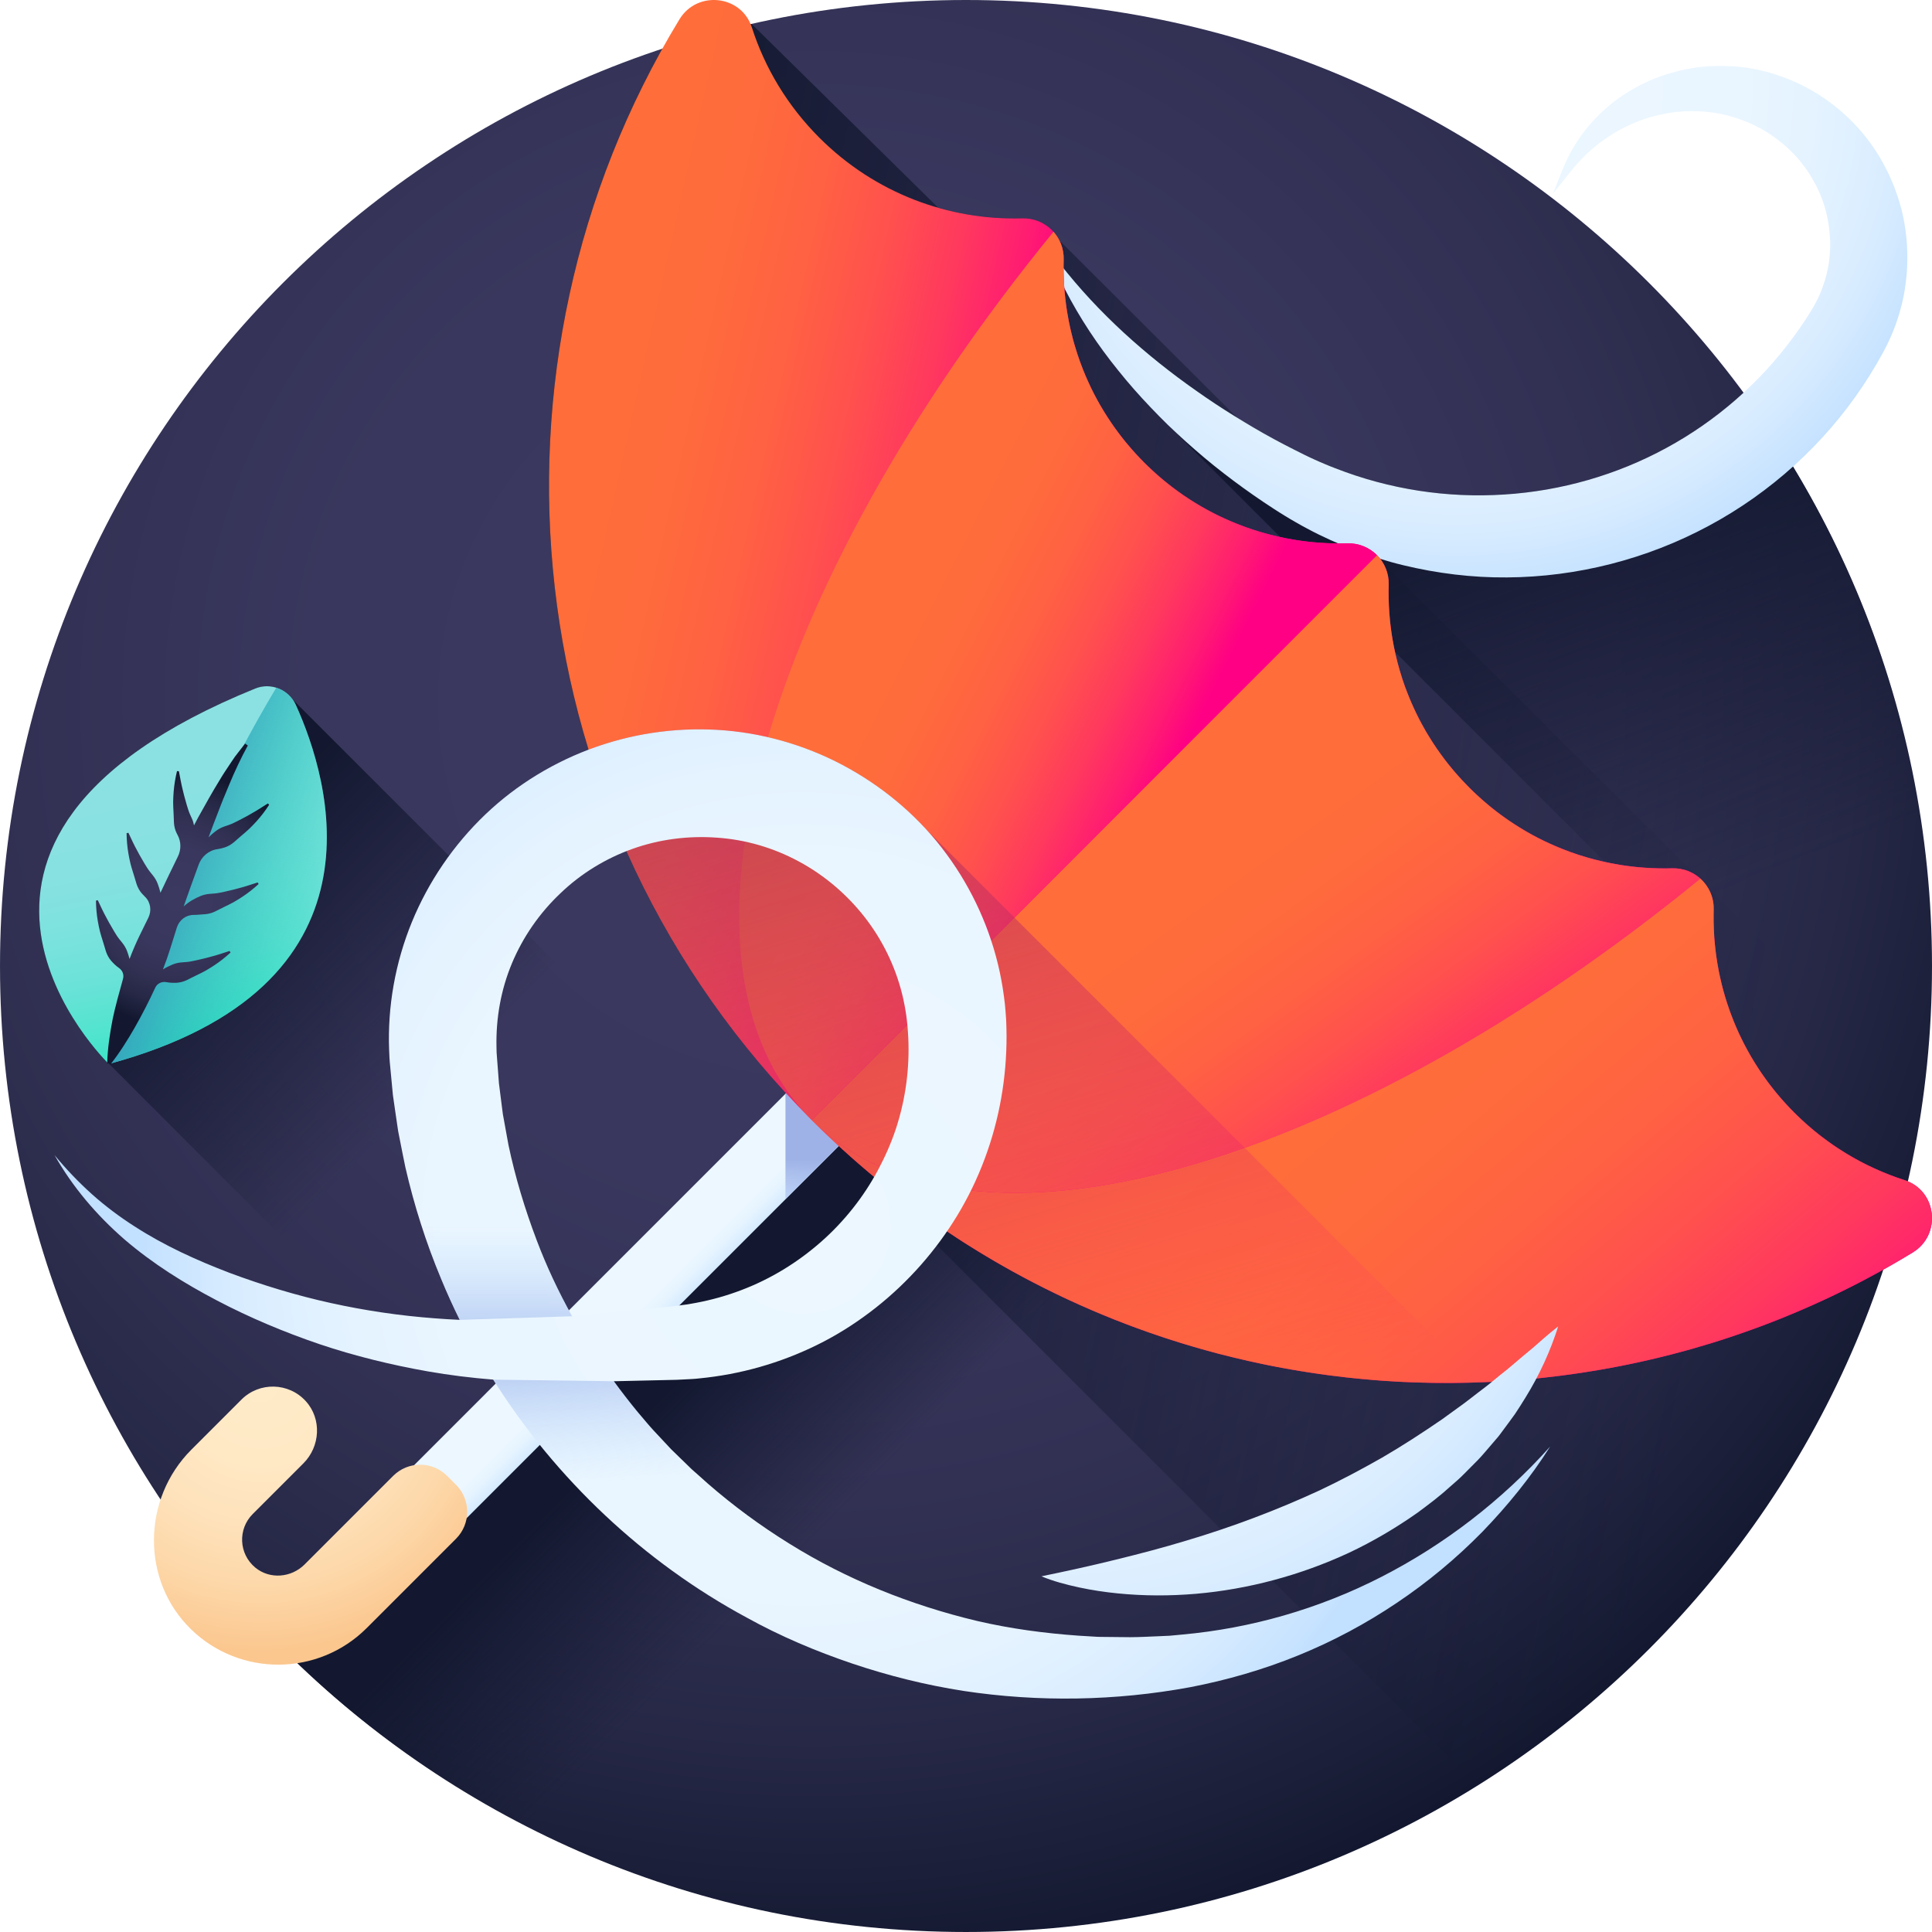<svg height="512pt" viewBox="0 0 512 512.001" width="512pt" xmlns="http://www.w3.org/2000/svg" xmlns:xlink="http://www.w3.org/1999/xlink"><linearGradient id="a"><stop offset="0" stop-color="#3b395f"/><stop offset=".395" stop-color="#39375d"/><stop offset=".628" stop-color="#323154"/><stop offset=".818" stop-color="#262846"/><stop offset=".985" stop-color="#151a32"/><stop offset="1" stop-color="#131830"/></linearGradient><radialGradient id="b" cx="215.844" cy="185.726" gradientUnits="userSpaceOnUse" r="336.69" xlink:href="#a"/><linearGradient id="c"><stop offset="0" stop-color="#131830" stop-opacity="0"/><stop offset=".842" stop-color="#131830"/></linearGradient><linearGradient id="d" gradientUnits="userSpaceOnUse" x1="468.247" x2="44.593" xlink:href="#c" y1="274.191" y2="189.862"/><linearGradient id="e" gradientUnits="userSpaceOnUse" x1="436.468" x2="383.595" xlink:href="#c" y1="244.69" y2="108.157"/><linearGradient id="f" gradientUnits="userSpaceOnUse" x1="208.019" x2="161.728" xlink:href="#c" y1="415.417" y2="369.126"/><linearGradient id="g"><stop offset="0" stop-color="#ecf7ff"/><stop offset=".535" stop-color="#eaf6ff"/><stop offset=".728" stop-color="#e3f2ff"/><stop offset=".865" stop-color="#d8ecff"/><stop offset=".976" stop-color="#c7e3ff"/><stop offset="1" stop-color="#c2e0ff"/></linearGradient><radialGradient id="h" cx="386.207" cy="23.04" gradientUnits="userSpaceOnUse" r="135.892" xlink:href="#g"/><linearGradient id="i"><stop offset="0" stop-color="#ffebc9"/><stop offset=".277" stop-color="#ffe9c5"/><stop offset=".526" stop-color="#fee2bb"/><stop offset=".764" stop-color="#fdd7a8"/><stop offset=".995" stop-color="#fbc78f"/><stop offset="1" stop-color="#fbc78e"/></linearGradient><radialGradient id="j" cx="336.471" cy="175.926" gradientUnits="userSpaceOnUse" r="14.855" xlink:href="#i"/><linearGradient id="k" gradientTransform="matrix(.71 .71 -.71 .71 -1016.441 -190.772)" gradientUnits="userSpaceOnUse" x1="1213.791" x2="1223.948" y1="-489.995" y2="-489.995"><stop offset="0" stop-color="#ecf7ff"/><stop offset=".293" stop-color="#e6f4ff"/><stop offset=".692" stop-color="#d4eaff"/><stop offset="1" stop-color="#c2e0ff"/></linearGradient><linearGradient id="l" gradientTransform="matrix(.71 .71 -.71 .71 -1016.441 -190.772)" gradientUnits="userSpaceOnUse" x1="1253.833" x2="1235.831" y1="-516.292" y2="-534.293"><stop offset=".003" stop-color="#c2e0ff" stop-opacity="0"/><stop offset=".188" stop-color="#b9d5f9" stop-opacity=".184"/><stop offset=".695" stop-color="#a5bbec" stop-opacity=".694"/><stop offset="1" stop-color="#9eb2e7"/></linearGradient><linearGradient id="m"><stop offset="0" stop-color="#ff6e3a"/><stop offset=".234" stop-color="#ff6b3c"/><stop offset=".418" stop-color="#ff6143"/><stop offset=".586" stop-color="#ff504e"/><stop offset=".743" stop-color="#ff395e"/><stop offset=".893" stop-color="#ff1b72"/><stop offset="1" stop-color="#ff0084"/></linearGradient><linearGradient id="n" gradientTransform="matrix(0 1.004 1.004 0 -145.495 145.496)" gradientUnits="userSpaceOnUse" x1="8.532" x2="34.532" xlink:href="#m" y1="287.748" y2="403.748"/><linearGradient id="o" gradientTransform="matrix(0 1.004 1.004 0 -145.495 145.496)" gradientUnits="userSpaceOnUse" x1="85.48" x2="175.48" xlink:href="#m" y1="452.383" y2="517.383"/><linearGradient id="p" gradientTransform="matrix(0 1.004 1.004 0 -145.495 145.496)" gradientUnits="userSpaceOnUse" x1="25.108" x2="64.108" xlink:href="#m" y1="374.557" y2="451.557"/><linearGradient id="q" gradientTransform="matrix(0 1.004 1.004 0 -145.495 145.496)" gradientUnits="userSpaceOnUse" x1="134.801" x2="262.801" xlink:href="#m" y1="490.126" y2="599.126"/><radialGradient id="r" cx="69.031" cy="366.672" gradientUnits="userSpaceOnUse" r="71.434" xlink:href="#i"/><linearGradient id="s" gradientUnits="userSpaceOnUse" x1="303.747" x2="223.433" y1="381.093" y2="115.054"><stop offset="0" stop-color="#ff0084" stop-opacity="0"/><stop offset=".074" stop-color="#f4087e" stop-opacity=".075"/><stop offset=".335" stop-color="#d2216b" stop-opacity=".333"/><stop offset=".583" stop-color="#ba335e" stop-opacity=".584"/><stop offset=".811" stop-color="#ab3d56" stop-opacity=".812"/><stop offset="1" stop-color="#a64153"/></linearGradient><linearGradient id="t" gradientUnits="userSpaceOnUse" x1="111.422" x2="40.371" xlink:href="#c" y1="291.82" y2="220.769"/><radialGradient id="u" cx="212.639" cy="324.714" gradientUnits="userSpaceOnUse" r="175.047" xlink:href="#g"/><linearGradient id="v"><stop offset=".003" stop-color="#c2e0ff" stop-opacity="0"/><stop offset=".076" stop-color="#bfdcfd" stop-opacity=".075"/><stop offset="1" stop-color="#9eb2e7"/></linearGradient><linearGradient id="w" gradientUnits="userSpaceOnUse" x1="170.839" x2="168.572" xlink:href="#v" y1="392.849" y2="350.099"/><linearGradient id="x" gradientUnits="userSpaceOnUse" x1="129.766" x2="129.766" xlink:href="#v" y1="324.525" y2="363.513"/><linearGradient id="y" gradientTransform="matrix(1.003 .038 -.038 1.003 -309.314 574.988)" gradientUnits="userSpaceOnUse" x1="338.202" x2="359.66" y1="-377.005" y2="-291.965"><stop offset="0" stop-color="#8be1e2"/><stop offset=".187" stop-color="#87e1e1"/><stop offset=".356" stop-color="#7ce2dd"/><stop offset=".517" stop-color="#6ae2d7"/><stop offset=".674" stop-color="#50e4ce"/><stop offset=".828" stop-color="#2fe5c2"/><stop offset=".977" stop-color="#07e7b4"/><stop offset="1" stop-color="#00e7b2"/></linearGradient><linearGradient id="z" gradientTransform="matrix(.916 -.411 .411 .916 1149.68 -26.416)" gradientUnits="userSpaceOnUse" x1="-1072.07" x2="-1111.153" y1="-184.338" y2="-219.151"><stop offset=".003" stop-color="#00e7b2" stop-opacity="0"/><stop offset=".431" stop-color="#1bc4b7" stop-opacity=".427"/><stop offset="1" stop-color="#3b9abe"/></linearGradient><radialGradient id="A" cx="556.375" cy="-703.13" gradientTransform="matrix(.548 .841 .841 -.548 332.903 -615.103)" gradientUnits="userSpaceOnUse" r="33.488" xlink:href="#a"/><radialGradient id="B" cx="-72.65" cy="625.962" gradientTransform="matrix(.481 -.881 .881 .481 -238.609 -77.383)" gradientUnits="userSpaceOnUse" r="162.399" xlink:href="#g"/><path d="m512 256c0 141.387-114.613 256-256 256-141.383 0-256-114.613-256-256s114.617-256 256-256c141.387 0 256 114.613 256 256zm0 0" fill="url(#b)"/><path d="m509.492 291.844-228.758-228.148c-1.801-3.555-5.531-5.961-9.824-5.836-7.492.215-15.008-.727-22.27-2.805l-49.457-48.715c-8.035 1.82-15.926 4.023-23.656 6.582-50.504 90.512-37.301 207.008 39.625 283.93l176.359 176.359c62.742-39.227 107.258-104.871 117.98-181.367zm0 0" fill="url(#d)"/><path d="m512 256c0 18.352-1.945 36.242-5.613 53.488l-195.844-195.883-5.641-5.652c-2.992-3.145-5.863-6.387-8.562-9.77-2.734-3.363-5.293-6.848-7.652-10.449-4.727-7.211-8.762-14.859-11.543-22.883.449.637.902 1.27 1.375 1.891 8.531 11.637 18.66 21.555 29.645 30.207.922.742 1.867 1.477 2.812 2.18.352.281.711.551 1.074.824 1.625 1.23 3.293 2.418 4.957 3.59 1.668 1.176 3.344 2.332 5.039 3.453 3.395 2.25 6.867 4.367 10.352 6.426 3.496 2.059 7.059 3.977 10.664 5.785.852.441 1.855.953 2.738 1.375.883.41 1.746.852 2.641 1.234.883.398 1.766.801 2.672 1.164.891.379 1.785.742 2.688 1.082 14.398 5.652 29.789 7.98 44.848 7 15.066-.957 29.836-5.203 42.988-12.367.723-.395 1.434-.797 2.148-1.207.773-.441 1.535-.895 2.297-1.355.273-.172.531-.332.805-.504 1.457-.902 2.891-1.844 4.297-2.828.543-.371 1.082-.754 1.617-1.156.5-.352.992-.711 1.484-1.094.301-.219.602-.449.895-.672.562-.434 1.113-.875 1.664-1.316.211-.172.422-.34.633-.512.523-.422 1.047-.863 1.566-1.316 1.023-.852 2.027-1.746 3.012-2.648 4.656 6.305 9.035 12.84 13.109 19.574 23.375 38.625 36.836 83.902 36.836 132.34zm0 0" fill="url(#e)"/><path d="m263.695 511.875c1.453-.043 2.906-.098 4.355-.164.59-.027 1.18-.055 1.766-.086 1.93-.102 3.855-.219 5.777-.363.238-.02.48-.043.719-.062 1.691-.133 3.379-.285 5.062-.449.668-.066 1.332-.137 1.996-.207 1.312-.141 2.617-.289 3.922-.449.668-.082 1.336-.16 2-.246 1.816-.234 3.629-.484 5.434-.762.523-.078 1.043-.168 1.566-.254 1.352-.211 2.695-.434 4.039-.668.777-.137 1.555-.277 2.332-.422 1.121-.203 2.238-.422 3.352-.641.777-.156 1.555-.305 2.328-.465 1.625-.34 3.242-.691 4.859-1.059.805-.184 1.605-.383 2.41-.574 1.07-.254 2.141-.512 3.207-.781.867-.219 1.73-.441 2.59-.668.965-.258 1.93-.52 2.891-.785.848-.23 1.695-.465 2.539-.707 1.574-.449 3.145-.918 4.707-1.398.02-.008.039-.012.059-.016 26.105-8.059 50.43-20.18 72.227-35.629-57.02-61.965-171.359-179.762-174.227-182.629-3.859-3.859-10.121-3.859-13.98 0l-147.488 147.492c1.449 1.566 2.922 3.113 4.41 4.641.023.027.051.055.074.078 1.465 1.508 2.953 2.992 4.453 4.461.043.043.086.082.125.125 1.492 1.453 3.004 2.895 4.531 4.312.047.047.098.09.145.137 1.527 1.418 3.074 2.816 4.633 4.199.047.039.094.082.141.121 1.574 1.391 3.164 2.762 4.773 4.113.031.027.062.055.094.078 16.461 13.824 34.688 25.613 54.293 34.98.047.02.094.043.141.062 1.867.891 3.746 1.758 5.637 2.605.285.129.574.25.859.375 1.656.734 3.316 1.453 4.992 2.152.441.188.887.363 1.332.547 1.523.625 3.055 1.242 4.594 1.84.551.215 1.105.422 1.656.633 1.441.547 2.887 1.086 4.34 1.609.633.23 1.273.449 1.906.672 1.383.484 2.77.961 4.164 1.422.695.234 1.398.457 2.098.684 1.344.434 2.688.855 4.035 1.266.754.227 1.508.449 2.266.672 1.309.387 2.621.758 3.938 1.121.797.223 1.598.438 2.398.652 1.285.34 2.574.672 3.871.992.832.207 1.672.414 2.508.613 1.27.301 2.547.59 3.82.875.871.191 1.738.383 2.609.566 1.258.266 2.523.516 3.789.762.891.176 1.785.352 2.68.516 1.258.23 2.523.445 3.785.66.91.152 1.82.309 2.73.449 1.262.199 2.531.379 3.797.559.926.133 1.844.27 2.77.391 1.273.164 2.555.312 3.832.461.926.105 1.848.219 2.777.316 1.305.137 2.617.25 3.926.363.906.082 1.816.172 2.727.242 1.363.105 2.734.191 4.105.273.863.055 1.727.121 2.594.164 1.508.078 3.02.129 4.535.184.734.023 1.469.062 2.203.082 2.254.059 4.512.09 6.781.09 1.984 0 3.961-.027 5.938-.074.582-.016 1.168-.031 1.754-.051zm0 0" fill="url(#f)"/><path d="m277.145 64.855c9.805 13.832 21.824 25.285 34.902 35.102 1.633 1.227 3.293 2.414 4.961 3.59 1.664 1.176 3.344 2.332 5.043 3.453 3.391 2.25 6.871 4.363 10.352 6.426 3.496 2.051 7.055 3.973 10.652 5.777.863.445 1.867.953 2.746 1.375.883.414 1.75.859 2.641 1.242.887.398 1.77.801 2.668 1.16.891.383 1.789.742 2.695 1.086 14.398 5.648 29.781 7.977 44.848 6.988 15.066-.945 29.832-5.191 42.98-12.359 13.16-7.152 24.695-17.184 33.598-29.336 1.129-1.512 2.195-3.066 3.242-4.637l1.5-2.367c.391-.68.82-1.344 1.172-2.043.391-.684.695-1.406 1.043-2.113.285-.727.621-1.441.859-2.191.535-1.477.977-2.996 1.293-4.547.34-1.551.535-3.133.625-4.727.105-1.598.074-3.211-.078-4.816-.055-.809-.188-1.605-.277-2.414-.145-.797-.262-1.605-.461-2.395-.355-1.59-.82-3.168-1.426-4.699-.598-1.531-1.285-3.039-2.117-4.473-.812-1.441-1.691-2.867-2.727-4.188-2.023-2.676-4.492-5.047-7.27-7.098-1.379-1.039-2.855-1.965-4.395-2.781-1.527-.844-3.145-1.527-4.801-2.137-3.305-1.23-6.852-1.984-10.484-2.188-1.816-.141-3.656-.117-5.504.027-1.848.129-3.695.43-5.527.84-1.844.391-3.672.93-5.457 1.617-1.789.684-3.555 1.48-5.258 2.422-1.715.93-3.371 2-4.953 3.199-1.598 1.184-3.125 2.496-4.543 3.945-.742.699-1.402 1.469-2.105 2.223-.656.793-1.309 1.566-1.969 2.41-1.312 1.668-2.641 3.324-3.988 4.969.758-1.984 1.535-3.961 2.328-5.926.375-.984.852-1.98 1.293-2.977.496-.969.973-1.965 1.543-2.906 2.211-3.816 5.074-7.348 8.477-10.371.836-.773 1.73-1.48 2.629-2.199.926-.668 1.852-1.359 2.832-1.965 1.934-1.262 3.977-2.375 6.113-3.332 2.129-.965 4.352-1.754 6.633-2.371 2.281-.625 4.621-1.109 7-1.383 4.754-.539 9.648-.371 14.461.531 2.402.469 4.785 1.105 7.102 1.949 2.324.824 4.598 1.816 6.781 2.988 8.754 4.672 16.293 12.168 20.918 21.305 1.188 2.27 2.176 4.645 3.008 7.078.832 2.434 1.508 4.938 1.934 7.488.453 2.547.719 5.137.773 7.738.074 2.602-.039 5.219-.371 7.812-.316 2.598-.797 5.188-1.539 7.711-.332 1.273-.781 2.508-1.203 3.758-.477 1.223-.934 2.461-1.496 3.648-.523 1.211-1.133 2.371-1.746 3.535-.582 1.066-1.137 2.031-1.715 3.047-1.176 1.988-2.387 3.961-3.676 5.887-10.262 15.445-24.5 28.344-40.906 37.133-16.395 8.828-34.934 13.539-53.438 13.652-9.254.078-18.48-1.07-27.414-3.219-4.469-1.066-8.844-2.48-13.117-4.102-4.273-1.629-8.449-3.484-12.449-5.648-1.004-.527-1.996-1.078-2.977-1.648-.992-.551-1.961-1.145-2.926-1.73-.977-.574-1.914-1.207-2.871-1.809l-2.699-1.781c-3.645-2.449-7.191-5.008-10.637-7.684-3.461-2.656-6.781-5.484-10.02-8.387-1.617-1.453-3.203-2.934-4.773-4.438-1.547-1.523-3.078-3.062-4.57-4.637-2.996-3.137-5.867-6.387-8.57-9.77-2.723-3.359-5.285-6.848-7.652-10.449-4.727-7.203-8.758-14.855-11.539-22.875zm0 0" fill="url(#h)"/><path d="m336.797 190.781-15.184-15.18 11.387-11.387c4.191-4.191 10.988-4.191 15.18 0 4.195 4.191 4.195 10.988 0 15.18zm0 0" fill="url(#j)"/><path d="m269.191 256.793-149.391 149.391-13.98-13.984 149.387-149.391c3.859-3.859 10.125-3.859 13.984 0s3.859 10.125 0 13.984zm0 0" fill="url(#k)"/><path d="m269.191 242.809c-3.863-3.859-10.121-3.859-13.984 0l-47.051 47.051v27.969l61.035-61.035c3.863-3.863 3.859-10.125 0-13.984zm0 0" fill="url(#l)"/><path d="m506.887 331.93c7.719-4.703 6.457-16.406-2.148-19.172-10.688-3.438-20.738-9.402-29.223-17.887-14.809-14.809-21.934-34.383-21.375-53.781.176-6.148-4.828-11.152-10.977-10.977-19.398.559-38.973-6.566-53.777-21.367-14.809-14.809-21.93-34.387-21.371-53.781.176-6.152-4.828-11.152-10.98-10.977-19.395.555-38.969-6.566-53.781-21.375-14.801-14.805-21.922-34.379-21.367-53.773.176-6.152-4.828-11.156-10.977-10.98-19.398.559-38.973-6.566-53.781-21.375-8.484-8.484-14.449-18.535-17.887-29.223-2.766-8.605-14.469-9.867-19.172-2.148-55.766 91.531-44.074 212.586 35.078 291.738 79.152 79.148 200.207 90.844 291.738 35.078zm0 0" fill="url(#n)"/><path d="m450.598 232.816c-1.957-1.746-4.574-2.781-7.434-2.703-.082 0-.16.004-.242.004-.418.016-.848.023-1.266.023-.223 0-.441.008-.652-.008-.445.016-.898.008-1.348-.008-.125 0-.254 0-.379-.016-.531 0-1.055-.02-1.57-.047-1.93-.086-3.867-.246-5.797-.496-.328-.035-.648-.078-.98-.125-.453-.062-.914-.133-1.375-.203-.895-.141-1.797-.301-2.688-.477-.676-.133-1.359-.285-2.047-.441-.645-.141-1.285-.293-1.922-.469-.176-.035-.328-.074-.496-.117-.59-.152-1.176-.32-1.762-.488-.078-.023-.168-.043-.246-.078-.621-.176-1.23-.363-1.84-.566-.074-.02-.145-.035-.215-.062-.691-.23-1.383-.461-2.062-.707-.789-.285-1.594-.586-2.379-.906-.551-.219-1.098-.441-1.641-.68-.113-.043-.219-.09-.32-.141-.477-.195-.938-.406-1.398-.629-.34-.141-.672-.293-.996-.461-.09-.035-.172-.078-.258-.117-.504-.238-1-.484-1.496-.742-.992-.504-1.977-1.043-2.957-1.602-.148-.078-.293-.168-.441-.258-.445-.254-.887-.512-1.312-.785-.09-.047-.191-.105-.281-.168-.48-.285-.949-.586-1.41-.895-.07-.043-.141-.082-.203-.133-.426-.273-.848-.555-1.273-.84-.363-.25-.727-.504-1.082-.762-.734-.512-1.453-1.047-2.168-1.594-.328-.246-.656-.504-.973-.762-.258-.203-.516-.406-.77-.617-.238-.195-.477-.391-.707-.594-.355-.285-.703-.578-1.039-.887-.188-.148-.363-.309-.547-.477-.398-.344-.789-.707-1.18-1.07-.691-.637-1.379-1.293-2.059-1.973-.668-.668-1.32-1.348-1.957-2.039-.375-.406-.746-.805-1.102-1.219-.148-.16-.289-.312-.43-.48-.328-.371-.656-.754-.973-1.141-.172-.203-.332-.406-.5-.613-.246-.289-.477-.574-.707-.875-.238-.293-.477-.602-.707-.902-.816-1.07-1.609-2.152-2.355-3.25-.254-.363-.496-.734-.73-1.105-.117-.16-.223-.32-.328-.496-.258-.383-.5-.77-.73-1.168-.141-.207-.266-.418-.395-.641-.207-.324-.402-.66-.602-.996-.125-.223-.25-.434-.367-.66-.539-.934-1.043-1.867-1.531-2.82-.262-.496-.504-.992-.742-1.496-.043-.082-.082-.168-.117-.258-.168-.32-.316-.652-.465-.992-.223-.461-.434-.922-.625-1.398-.051-.105-.102-.211-.141-.324-.238-.543-.465-1.09-.68-1.641-.32-.781-.621-1.59-.918-2.387-.242-.691-.48-1.391-.711-2.098-.008-.004-.008-.02-.008-.031-.23-.695-.445-1.402-.648-2.105-.184-.629-.355-1.254-.523-1.883-.043-.164-.086-.32-.121-.496-.176-.637-.328-1.277-.469-1.922-.152-.684-.309-1.367-.441-2.047-.172-.891-.336-1.789-.477-2.684-.066-.465-.137-.926-.199-1.379-.051-.328-.094-.652-.129-.98-.074-.566-.137-1.145-.203-1.727-.066-.699-.129-1.418-.18-2.125-.098-1.301-.148-2.594-.176-3.895-.016-.449-.02-.902-.008-1.348-.012-.211-.008-.43-.008-.652 0-.418.008-.848.023-1.266 0-.082.008-.16.008-.242.09-3.07-1.117-5.859-3.117-7.859l-149.75 149.75c41.969 41.969 141.141 12.977 235.449-64.035zm0 0" fill="url(#o)"/><path d="m215.148 296.852 149.75-149.746c-2-2-4.789-3.211-7.859-3.117-.086 0-.16.004-.246.004-.418.016-.844.023-1.266.023-.223 0-.438.008-.648-.008-.445.016-.902.008-1.348-.008-1.301-.027-2.594-.078-3.895-.176-.707-.047-1.43-.109-2.125-.18-.582-.066-1.164-.129-1.727-.203-.332-.035-.652-.078-.98-.129-.453-.062-.918-.133-1.379-.199-.895-.141-1.797-.301-2.684-.477-.68-.133-1.363-.289-2.047-.441-.645-.141-1.289-.293-1.926-.469-.176-.035-.328-.078-.496-.117-.629-.168-1.25-.344-1.879-.523-.707-.203-1.414-.422-2.105-.652-.016 0-.027 0-.035-.008-.707-.23-1.402-.465-2.098-.711-.797-.293-1.602-.594-2.383-.914-.555-.219-1.098-.441-1.645-.68-.109-.043-.215-.094-.32-.141-.477-.195-.938-.406-1.398-.629-.344-.148-.672-.293-.992-.461-.094-.035-.176-.078-.262-.121-.5-.234-.996-.48-1.496-.738-.949-.488-1.887-.992-2.816-1.531-.23-.117-.441-.246-.664-.371-.336-.195-.672-.391-.992-.602-.223-.125-.434-.25-.645-.391-.398-.23-.781-.477-1.168-.734-.172-.105-.332-.211-.496-.328-.367-.23-.738-.477-1.105-.727-1.094-.75-2.18-1.539-3.25-2.359-.301-.23-.605-.469-.902-.707-.297-.227-.586-.457-.871-.703-.211-.168-.414-.328-.617-.504-.383-.312-.762-.637-1.133-.965-.164-.141-.328-.285-.488-.434-.41-.355-.809-.727-1.215-1.105-.691-.637-1.371-1.285-2.043-1.957-.676-.68-1.336-1.363-1.969-2.055-.363-.395-.73-.785-1.07-1.184-.168-.18-.328-.355-.477-.543-.309-.336-.602-.688-.887-1.043-.203-.23-.398-.469-.598-.707-.207-.25-.41-.508-.613-.77-.258-.312-.516-.645-.762-.973-.547-.711-1.082-1.434-1.594-2.164-.262-.359-.512-.723-.762-1.086-.289-.426-.566-.844-.84-1.273-.051-.062-.094-.133-.133-.203-.309-.461-.609-.93-.895-1.41-.066-.09-.121-.188-.168-.281-.273-.426-.531-.863-.785-1.312-.09-.148-.184-.293-.258-.441-.559-.977-1.098-1.965-1.602-2.957-.258-.496-.504-.992-.742-1.496-.039-.082-.082-.168-.117-.258-.168-.32-.32-.656-.461-.992-.227-.461-.434-.922-.629-1.398-.051-.105-.098-.211-.141-.32-.238-.547-.461-1.094-.68-1.645-.32-.785-.621-1.586-.906-2.379-.246-.676-.477-1.367-.707-2.062-.027-.066-.043-.141-.062-.215-.203-.609-.395-1.219-.566-1.84-.035-.074-.059-.168-.078-.242-.168-.59-.336-1.176-.488-1.762-.043-.172-.086-.324-.121-.5-.172-.637-.328-1.277-.469-1.922-.152-.684-.305-1.371-.438-2.047-.176-.891-.336-1.789-.477-2.688-.07-.461-.141-.922-.203-1.375-.047-.328-.09-.648-.125-.98-.25-1.93-.414-3.863-.496-5.793-.027-.52-.051-1.043-.051-1.574-.012-.125-.012-.25-.012-.379-.016-.445-.023-.898-.008-1.348-.016-.211-.008-.426-.008-.648 0-.422.008-.848.023-1.266 0-.086.004-.16.004-.246.078-2.859-.957-5.473-2.703-7.43-77.012 94.305-106.004 193.477-64.035 235.445zm0 0" fill="url(#p)"/><path d="m507.016 331.844c-.039.027-.082.055-.125.082-1.746 1.066-3.5 2.105-5.27 3.117-.562.324-1.121.645-1.68.953-2.02 1.141-4.055 2.25-6.109 3.328-.723.383-1.441.754-2.16 1.125-.027.016-.059.027-.086.039-.73.371-1.461.734-2.188 1.102-.738.375-1.48.738-2.23 1.098-4.711 2.293-9.488 4.41-14.32 6.375-1.516.621-3.031 1.215-4.562 1.797-.645.254-1.289.488-1.93.727-.652.246-1.293.48-1.945.715-.777.285-1.543.551-2.32.824-.68.246-1.359.477-2.051.707-1.434.496-2.887.973-4.34 1.434-.637.199-1.273.402-1.902.602-.344.102-.691.215-1.039.312-1.566.477-3.133.938-4.699 1.387-3.617 1.012-7.23 1.941-10.879 2.781-.664.16-1.328.309-1.992.453-.867.195-1.727.387-2.586.562-.699.152-1.395.301-2.086.434-1.293.258-2.578.508-3.879.746-.797.152-1.594.293-2.398.426-5.23.91-10.488 1.652-15.75 2.203-.664.078-1.328.141-2 .211-.617.055-1.215.109-1.832.168-.711.07-1.426.125-2.152.18-.805.062-1.617.133-2.418.184-1.387.098-2.758.184-4.133.258-.797.043-1.594.086-2.391.113-6.238.266-12.473.293-18.711.07-.879-.031-1.754-.066-2.637-.105-.535-.023-1.074-.055-1.613-.078-.699-.043-1.406-.074-2.109-.125-.805-.051-1.617-.105-2.43-.16-.809-.059-1.613-.117-2.422-.188-1.527-.129-3.066-.27-4.586-.422-.875-.09-1.75-.18-2.621-.285-5.344-.602-10.656-1.387-15.941-2.352-.785-.137-1.574-.285-2.359-.438-.551-.105-1.102-.211-1.66-.32-.582-.121-1.164-.238-1.75-.363-2.648-.555-5.293-1.141-7.926-1.793-1.328-.32-2.652-.648-3.973-.992-4.426-1.164-8.836-2.461-13.207-3.879-.762-.246-1.516-.496-2.277-.754-8.125-2.727-16.129-5.91-23.977-9.543-.516-.238-1.031-.477-1.543-.723-7.18-3.391-14.234-7.156-21.129-11.312-.672-.402-1.348-.816-2.012-1.23-.582-.355-1.164-.711-1.734-1.074-.48-.301-.949-.602-1.434-.902-.602-.391-1.219-.781-1.824-1.18-.512-.332-1.016-.668-1.523-1.012-3.254-2.145-6.461-4.387-9.637-6.723-1.27-.938-2.531-1.887-3.789-2.852-.77-.59-1.531-1.184-2.301-1.785-.668-.531-1.34-1.062-2.004-1.602-.531-.418-1.055-.844-1.574-1.277-.461-.379-.922-.754-1.383-1.133-.602-.504-1.203-1.008-1.805-1.523-.645-.547-1.285-1.09-1.922-1.645-.77-.672-1.547-1.348-2.316-2.031-.676-.598-1.34-1.203-2.004-1.812-.398-.355-.797-.715-1.184-1.086-.461-.418-.914-.832-1.371-1.258-.664-.621-1.32-1.25-1.984-1.887-1.258-1.203-2.504-2.418-3.742-3.656 41.969 41.969 141.145 12.977 235.449-64.035 2.25 2.027 3.641 4.984 3.543 8.27 0 .129-.008.262-.008.387-.012.32-.02.648-.012.98-.008.453-.008.914.008 1.363-.016.137-.016.277-.008.41.008.691.027 1.398.062 2.09.02.734.062 1.461.117 2.203.059.742.121 1.477.203 2.203.062.664.141 1.328.23 1.977.016.141.031.281.051.414.09.664.188 1.336.301 1.992.117.734.246 1.461.391 2.18.008.035.016.07.016.098.141.688.285 1.379.445 2.07.148.68.309 1.344.484 2.008.027.109.047.215.082.32.16.637.336 1.273.531 1.902.008.051.023.105.035.148.188.648.387 1.293.602 1.93.52 1.605 1.082 3.195 1.727 4.758.176.469.371.934.574 1.387.07.195.16.383.246.566.152.375.32.754.496 1.125.176.383.348.77.535 1.137.539 1.141 1.113 2.262 1.723 3.371.141.266.285.539.445.797.203.387.422.77.645 1.148.125.223.258.441.398.648.195.352.406.688.617 1.02.18.309.367.609.57.898.168.277.344.551.531.824.184.293.379.574.566.859.309.445.625.902.957 1.348.465.672.953 1.328 1.465 1.98.188.258.391.52.598.77.27.348.539.691.82 1.027.141.18.285.355.441.523.328.398.656.797.996 1.184.141.168.281.32.426.48.359.414.734.816 1.105 1.215.637.695 1.289 1.371 1.961 2.043.469.469.938.922 1.41 1.371.246.23.488.461.742.684.355.344.73.68 1.105 1.008.473.434.965.855 1.453 1.258.172.148.348.293.523.441.371.301.734.594 1.109.887.227.184.441.359.664.527.238.18.484.367.73.543.32.254.648.496.984.734.48.355.973.707 1.469 1.051.391.277.773.535 1.176.797.73.48 1.465.949 2.215 1.402.477.293.957.582 1.441.855.09.062.18.109.27.16.254.152.504.293.75.426.445.25.895.504 1.348.734.469.258.953.504 1.426.738.309.156.617.309.934.457.402.207.824.402 1.242.586.965.461 1.938.875 2.922 1.273.461.195.922.379 1.387.559 1.188.461 2.391.898 3.598 1.281.105.035.219.074.32.109 8.555 2.746 9.855 14.34 2.281 19.086zm0 0" fill="url(#q)"/><path d="m104.191 391.125-23.477 23.477c-3.527 3.527-9.227 4-13.066.82-4.41-3.648-4.637-10.223-.684-14.176l13.438-13.438c4.48-4.48 4.902-11.773.648-16.469-4.547-5.02-12.336-5.164-17.066-.434l-13.266 13.266c-13.113 13.113-13.34 34.805-.004 47.691 12.953 12.52 33.672 12.383 46.457-.402l23.676-23.676c3.953-3.953 3.953-10.355 0-14.305l-2.352-2.355c-3.949-3.949-10.355-3.949-14.305 0zm0 0" fill="url(#r)"/><path d="m158.09 197.891c-.707.246-1.402.531-2.109.797 11.027 35.918 30.75 69.742 59.172 98.16 48.645 48.648 113.117 71.805 176.84 69.488l-146.48-146.48c-5.848-6.395-12.762-11.82-20.324-16.086-10.051-5.668-21.359-9.199-32.898-10.191-11.531-.977-23.223.484-34.199 4.312zm0 0" fill="url(#s)"/><path d="m77.574 185.387c-2.211-3.098-6.309-4.395-9.957-2.914-99.762 40.512-38.793 99.492-38.793 99.492.031-.008.059-.016.086-.023l98.16 98.27c75.703-20.387 58.5-75.496 49.562-95.164-.629-1.383-1.59-2.508-2.742-3.34zm0 0" fill="url(#t)"/><path d="m366.141 417.859c-16.605 8.523-34.664 13.676-52.836 15.316l-3.402.316-3.414.152c-2.281.09-4.5.215-6.945.23l-6.867-.07-1.711-.02-1.715-.105-3.418-.207c-9.098-.645-18.125-1.855-26.945-3.914-17.609-4.203-34.5-10.992-49.707-20.477-7.613-4.711-14.828-10.023-21.551-15.871l-2.492-2.227c-.824-.75-1.695-1.445-2.473-2.242l-4.789-4.648-4.555-4.867c-1.52-1.621-2.898-3.367-4.355-5.039-2.184-2.652-4.285-5.371-6.312-8.141l9.566-.219 7.184-.164 4-.207c1.344-.066 2.676-.262 4.016-.395 5.348-.641 10.664-1.762 15.844-3.363 5.184-1.598 10.238-3.668 15.074-6.188 4.832-2.523 9.414-5.535 13.711-8.918 8.59-6.773 15.977-15.121 21.691-24.562 5.711-9.438 9.648-20.008 11.578-30.953.969-5.473 1.441-11.039 1.43-16.602-.035-1.391-.027-2.766-.105-4.18-.109-1.418-.18-2.84-.344-4.258-.316-2.832-.758-5.656-1.359-8.453-2.402-11.191-7.23-21.898-14.043-31.152-6.777-9.297-15.672-17-25.711-22.664-10.047-5.668-21.355-9.199-32.898-10.191-11.527-.977-23.219.484-34.195 4.312-10.953 3.828-21.113 9.961-29.492 17.969-8.375 8.012-15.051 17.773-19.453 28.508-4.391 10.73-6.48 22.43-6.023 33.969l.098 2.16c.039.707.113 1.305.168 1.965l.734 7.727.551 3.844.562 3.84.285 1.922.375 1.902c.508 2.539.988 5.082 1.527 7.613 2.309 10.094 5.461 19.992 9.453 29.527 1.527 3.707 3.188 7.355 4.961 10.941-2.219-.098-4.438-.23-6.656-.41-9.219-.688-18.414-2.043-27.504-4.047-9.094-2.004-18.051-4.715-26.848-8-8.773-3.348-17.328-7.242-25.211-12.34-3.953-2.527-7.734-5.359-11.266-8.516-3.523-3.164-6.832-6.625-9.887-10.332 4.73 8.375 11.121 15.902 18.531 22.34 7.453 6.402 15.859 11.652 24.523 16.184 8.676 4.551 17.773 8.367 27.117 11.551 9.355 3.152 19 5.504 28.777 7.234 5.723 1.004 11.496 1.707 17.301 2.176 16.609 26.406 39.977 48.395 67.16 63.055 8.93 4.949 18.355 8.938 27.977 12.188 9.629 3.242 19.5 5.699 29.492 7.254 19.996 3.031 40.363 2.641 59.945-.965 9.863-1.887 19.516-4.68 28.734-8.438 9.223-3.746 18.008-8.445 26.176-13.953 8.184-5.484 15.746-11.793 22.57-18.734 6.77-7 12.902-14.539 18.039-22.668-12.832 14.309-28.062 26-44.668 34.504zm-230.473-162.57c2.914-6.969 7.316-13.324 12.812-18.52 5.449-5.25 12.031-9.277 19.133-11.809 7.09-2.535 14.805-3.531 22.363-2.973 7.555.504 14.984 2.668 21.684 6.285 6.711 3.602 12.672 8.645 17.398 14.664 4.727 6.031 8.176 13.055 10.027 20.539.465 1.871.816 3.773 1.098 5.688.145.961.207 1.93.324 2.895.098.973.125 1.996.199 2.992.18 4.012.012 8.035-.52 12.02-.531 3.98-1.422 7.926-2.664 11.766-1.25 3.84-2.883 7.559-4.793 11.145-3.824 7.168-8.973 13.688-15.141 19.121-6.168 5.426-13.309 9.828-21.082 12.773-3.879 1.484-7.91 2.617-12.027 3.391-1.035.164-2.062.402-3.105.516l-3.16.402-7.148.711-14.305 1.422-3.574.355-1.578.148c-3.617-6.492-6.777-13.223-9.391-20.164-3.117-8.242-5.68-16.68-7.484-25.297l-1.18-6.492-.293-1.621-.211-1.637-.418-3.273-.414-3.273-.246-3.293-.254-3.289c-.039-.535-.102-1.125-.117-1.613l-.031-1.43c-.164-7.602 1.176-15.172 4.098-22.148zm0 0" fill="url(#u)"/><path d="m169.805 409.832h40.609c-.41-.25-.824-.496-1.234-.754-7.613-4.707-14.828-10.02-21.551-15.867l-2.492-2.227c-.824-.75-1.695-1.445-2.473-2.246l-4.789-4.645-4.555-4.867c-1.52-1.621-2.898-3.371-4.355-5.043-2.184-2.652-4.285-5.367-6.312-8.137l-31.934-.43c10.551 16.773 23.836 31.754 39.086 44.215zm0 0" fill="url(#w)"/><path d="m142.219 328.652c-2.141-5.656-4.012-11.414-5.566-17.254h-28.727c2.258 9.367 5.234 18.562 8.953 27.438 1.527 3.707 3.184 7.352 4.961 10.938l29.766-.953c-3.613-6.496-6.773-13.223-9.387-20.168zm0 0" fill="url(#x)"/><path d="m28.824 281.965s-60.969-58.98 38.793-99.492c4.164-1.691 8.91.238 10.77 4.328 8.938 19.664 26.141 74.777-49.562 95.164zm0 0" fill="url(#y)"/><path d="m78.387 186.801c-1.031-2.27-2.949-3.867-5.164-4.559-26.719 44.48-44.398 99.723-44.398 99.723 75.703-20.387 58.5-75.5 49.562-95.164zm0 0" fill="url(#z)"/><path d="m66.449 215.707c-.742.449-1.52.844-2.281 1.246-.766.402-1.52.805-2.297 1.16-.77.379-1.598.645-2.406.918-.812.273-1.547.664-2.23 1.168-.676.516-1.328 1.059-1.961 1.699.41-1.102.82-2.203 1.23-3.305l2.07-5.363c.68-1.793 1.465-3.527 2.172-5.312 1.48-3.535 3.082-6.988 4.926-10.348l-.723-.516-1.789 2.309-.898 1.168c-.289.395-.547.801-.824 1.203-1.055 1.625-2.199 3.23-3.168 4.902-2.051 3.312-3.918 6.711-5.812 10.102-.348.664-.695 1.328-1.043 1.988-.121-.609-.289-1.207-.555-1.785-.355-.777-.73-1.562-.984-2.379-.273-.812-.5-1.641-.73-2.469-.23-.832-.477-1.668-.66-2.52-.445-1.695-.734-3.426-1.082-5.195l-.496-.023c-.434 1.762-.738 3.574-.887 5.402-.086.918-.105 1.832-.137 2.758.02.918.035 1.844.102 2.766.059.926.066 1.867.113 2.809.07.938.293 1.848.703 2.695.082.164.168.332.258.496.969 1.777.973 3.93.066 5.746l-.016.035c-1.57 3.16-3.074 6.348-4.59 9.531-.191-.855-.449-1.645-.738-2.418-.309-.793-.723-1.512-1.266-2.176-.535-.664-1.098-1.332-1.547-2.059-.469-.719-.895-1.461-1.324-2.207-.434-.746-.879-1.496-1.27-2.273-.859-1.527-1.57-3.129-2.348-4.762l-.484.105c.02 1.812.176 3.645.492 5.449.148.91.355 1.805.559 2.707.246.883.492 1.777.789 2.652.289.883.527 1.789.812 2.691.305.891.746 1.715 1.355 2.434.273.312.562.617.867.91 1.488 1.43 1.816 3.695.902 5.547-.781 1.586-1.566 3.176-2.34 4.77-.98 2.023-1.855 4.082-2.652 6.176-.18-.734-.406-1.422-.656-2.098-.312-.789-.727-1.512-1.266-2.176-.539-.664-1.098-1.328-1.551-2.059-.465-.719-.891-1.461-1.32-2.207-.434-.746-.879-1.496-1.27-2.273-.859-1.527-1.57-3.129-2.352-4.758l-.484.102c.02 1.816.18 3.645.492 5.453.148.906.359 1.801.559 2.703.246.887.496 1.777.789 2.656.289.879.531 1.789.816 2.688.301.891.742 1.715 1.355 2.434.613.707 1.301 1.375 2.105 1.934.926.645 1.359 1.777 1.055 2.859-.793 2.805-2.188 7.887-2.738 10.637-.746 3.836-1.348 7.723-1.453 11.781l.836.301c2.504-3.18 4.578-6.508 6.512-9.883 1.922-3.379 3.68-6.812 5.293-10.301.027-.062.055-.121.086-.184.52-1.125 1.734-1.695 2.953-1.465.898.168 1.789.203 2.664.168.941-.051 1.844-.293 2.699-.684.852-.41 1.676-.859 2.516-1.254.84-.387 1.66-.816 2.473-1.246.793-.473 1.59-.934 2.352-1.445 1.531-1.016 2.969-2.152 4.301-3.383l-.254-.422c-1.723.551-3.375 1.133-5.078 1.555-.832.25-1.684.438-2.523.637-.84.195-1.672.398-2.516.551-.836.172-1.707.219-2.559.285-.855.062-1.664.254-2.449.57-.852.359-1.688.766-2.531 1.289.727-1.875 1.391-3.777 1.992-5.703.469-1.543 1.121-3.613 1.703-5.434.617-1.934 2.395-3.305 4.422-3.301.992.004 1.98-.141 2.887-.176.941-.047 1.848-.293 2.703-.684.848-.41 1.676-.859 2.512-1.254.84-.387 1.66-.816 2.473-1.246.797-.473 1.59-.93 2.352-1.445 1.531-1.012 2.973-2.152 4.305-3.383l-.258-.422c-1.719.551-3.375 1.133-5.074 1.555-.836.25-1.688.438-2.527.637-.836.195-1.672.398-2.512.551-.84.172-1.707.219-2.562.285-.852.062-1.66.254-2.449.57-1.496.633-2.953 1.406-4.477 2.75 1.285-3.605 2.539-7.23 3.879-10.812l.047-.141c.766-2.195 2.652-3.875 4.957-4.203.648-.094 1.281-.246 1.895-.434.898-.281 1.715-.742 2.441-1.336.723-.609 1.41-1.25 2.121-1.844.719-.582 1.402-1.207 2.082-1.824.652-.656 1.309-1.301 1.914-1.988 1.23-1.363 2.34-2.824 3.32-4.352l-.352-.344c-1.527.965-2.984 1.941-4.527 2.777zm0 0" fill="url(#A)"/><path d="m275.98 417.742c6.773-1.402 13.246-2.812 19.633-4.395 6.375-1.559 12.625-3.199 18.754-5.059 12.266-3.645 24.016-8.094 35.336-13.32 5.637-2.668 11.133-5.586 16.562-8.68 5.406-3.137 10.656-6.562 15.895-10.152l3.859-2.797c1.305-.93 2.598-1.871 3.855-2.867 1.277-.977 2.539-1.98 3.844-2.949 1.297-.984 2.504-2.059 3.785-3.078 2.621-1.996 5.027-4.219 7.637-6.34 1.32-1.051 2.535-2.195 3.824-3.305 1.293-1.105 2.59-2.223 3.977-3.297-2.082 6.586-4.992 12.914-8.641 18.816-.918 1.469-1.824 2.961-2.805 4.402-1.008 1.418-2.059 2.805-3.094 4.215-.531.691-1.02 1.43-1.594 2.082l-1.707 1.992c-1.148 1.316-2.258 2.688-3.48 3.945l-3.711 3.738c-1.234 1.266-2.59 2.379-3.91 3.547-2.605 2.383-5.438 4.488-8.273 6.598-5.77 4.066-11.879 7.676-18.27 10.68-12.809 5.941-26.582 9.645-40.461 10.852-6.941.594-13.91.586-20.801-.105-3.445-.344-6.871-.859-10.254-1.586-3.379-.727-6.738-1.613-9.961-2.938zm0 0" fill="url(#B)"/></svg>